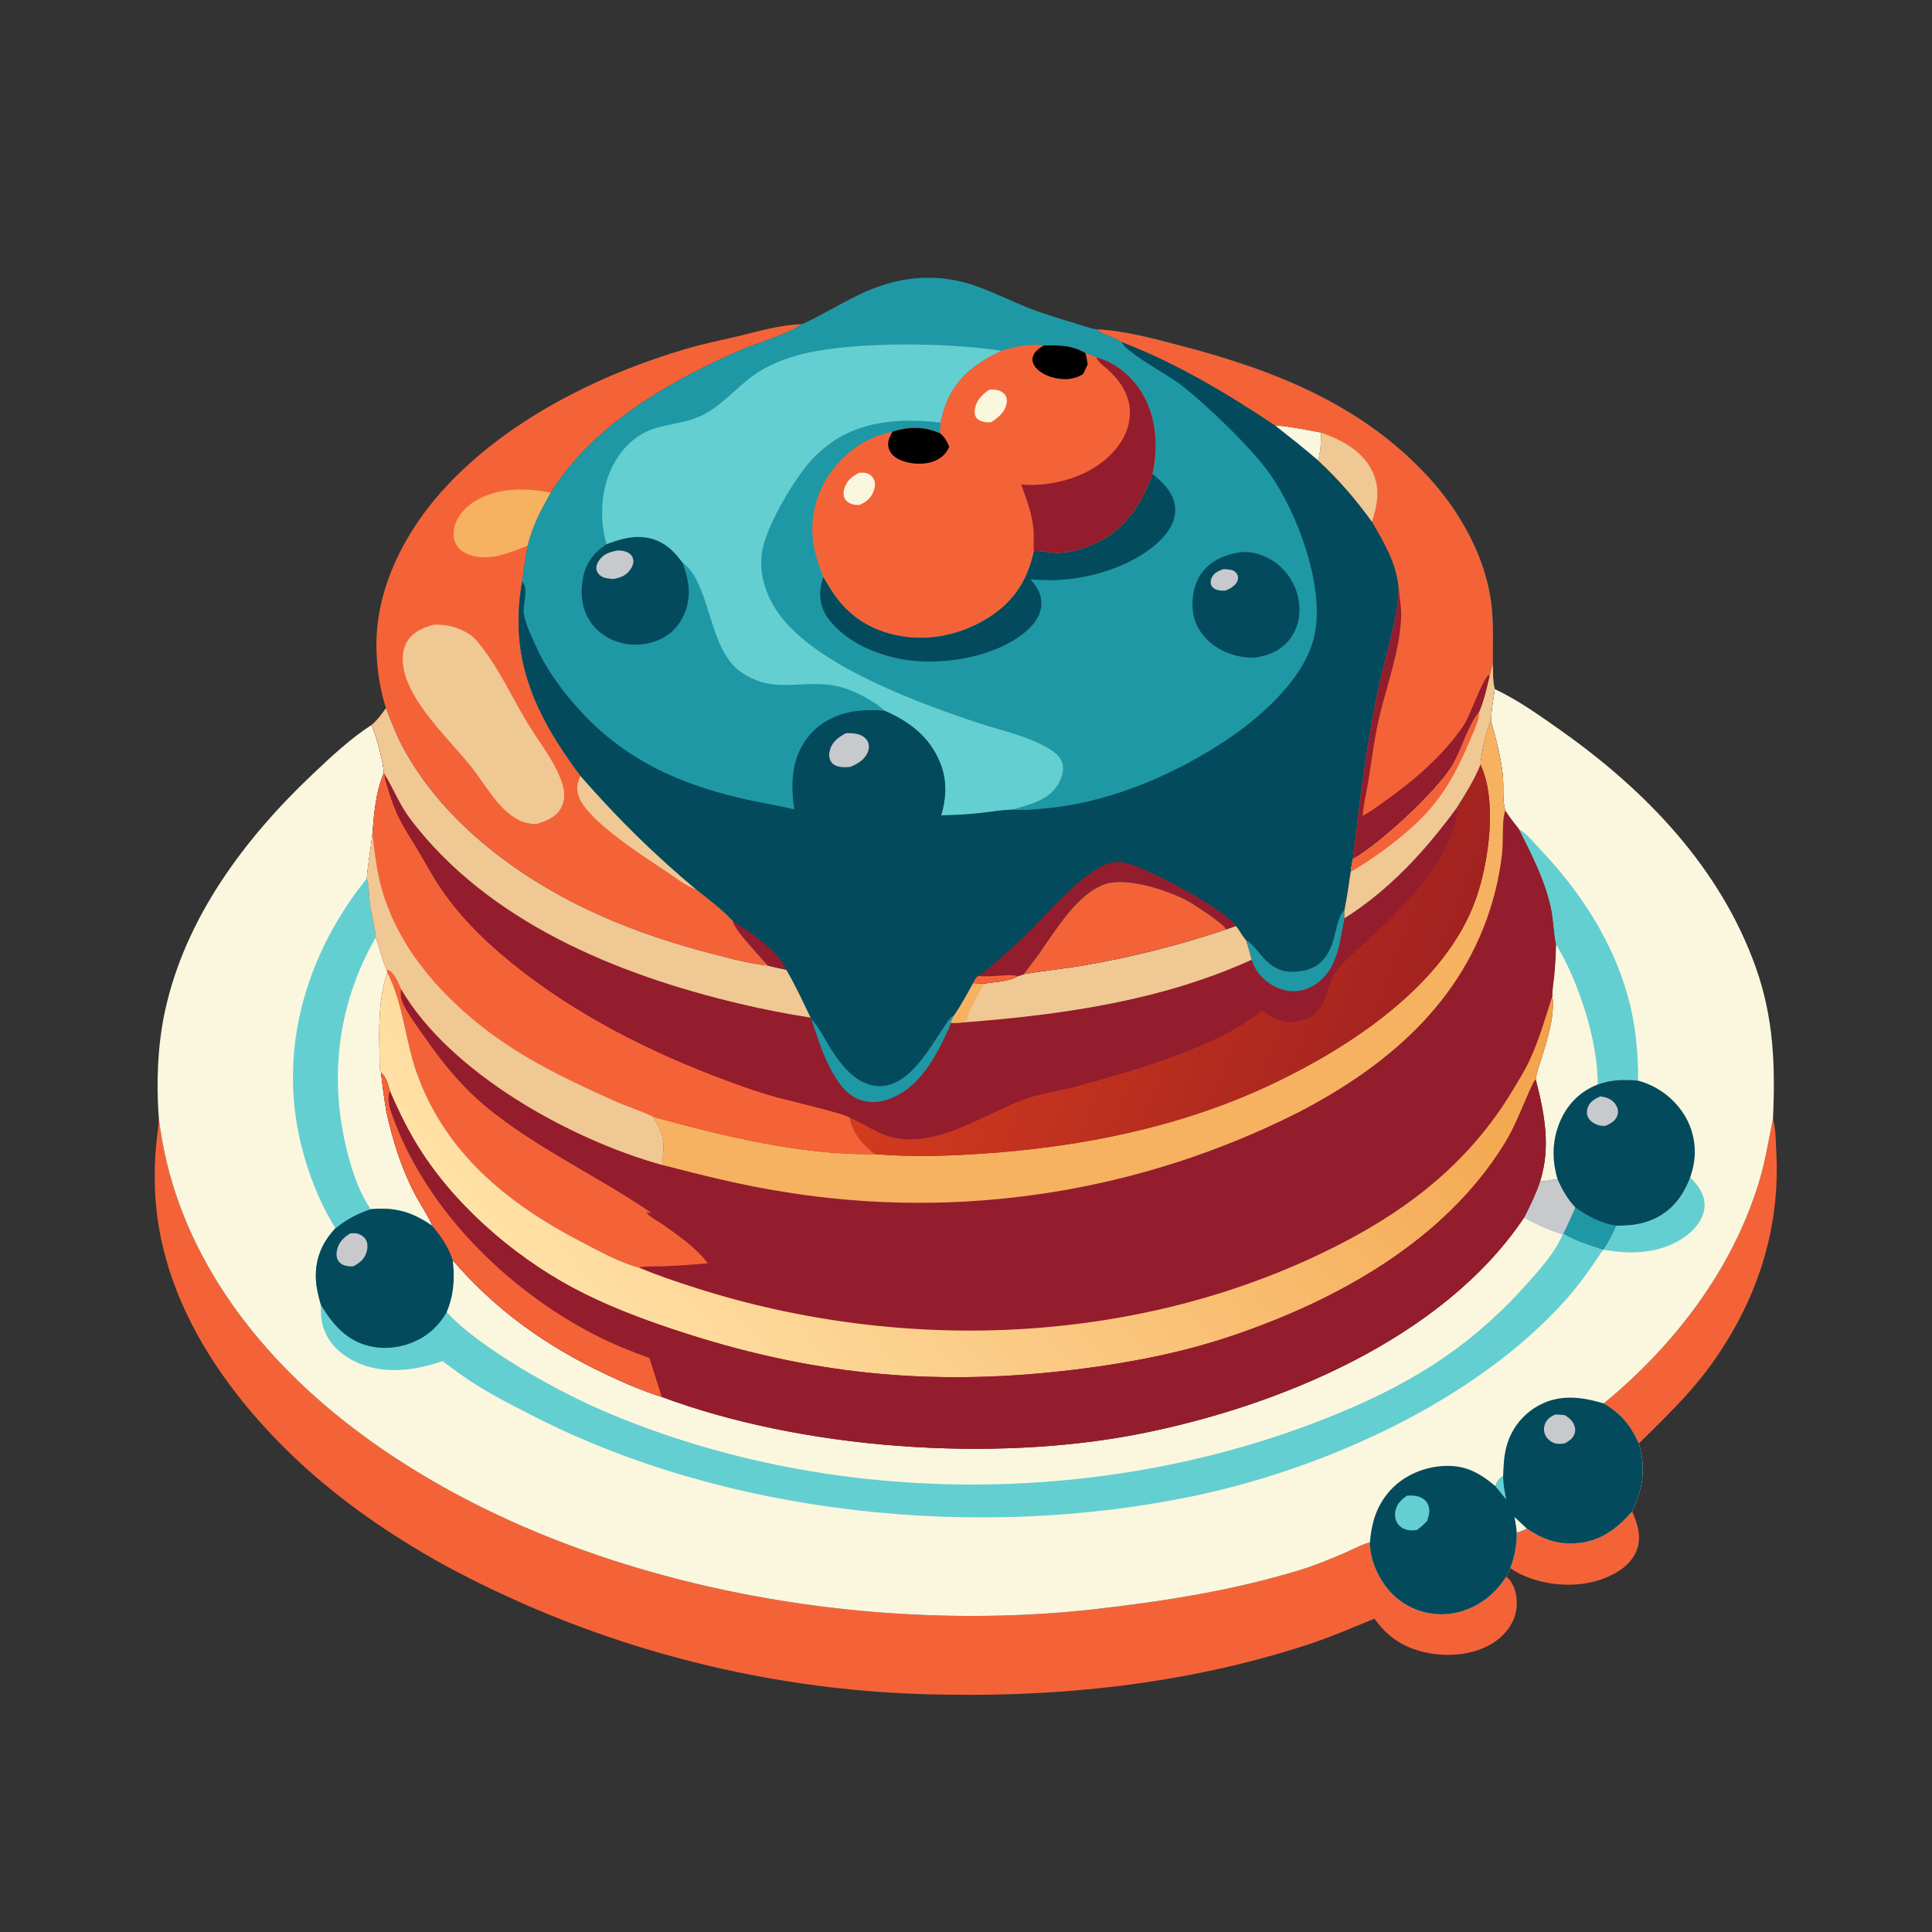 <?xml version="1.0" encoding="utf-8" ?>
<svg xmlns="http://www.w3.org/2000/svg" xmlns:xlink="http://www.w3.org/1999/xlink" width="1209" height="1209">
	<rect width="100%" height="100%" fill="#333333" stroke="none"/>
	<path fill="#F46338" transform="matrix(1.181 0 0 1.181 0 0)" d="M864.841 800.872C867.796 807.727 870.094 814.638 867.034 821.951C864.019 829.156 856.989 833.619 849.968 836.33C836.425 841.556 819.692 840.502 806.56 834.513C804.308 833.485 802.292 832.32 800.271 830.885C802.606 824.36 803.657 819.061 803.66 812.082C805.471 811.617 807.307 810.677 809.045 809.967C817.146 815.459 824.882 818.346 834.791 817.729C847.882 816.913 856.419 810.292 864.841 800.872Z"/>
	<path fill="#F46338" transform="matrix(1.181 0 0 1.181 0 0)" d="M849.778 743.643C887.206 712.78 917.913 672.876 932.122 626.032C935.437 615.106 937.13 603.91 939.448 592.76C940.975 598.544 940.933 605.133 941.242 611.102C942.979 644.673 934.613 677.015 917.747 706.014C902.989 731.389 888.957 744.546 868.387 764.856C863.855 755.084 859.1 749.18 849.778 743.643Z"/>
	<path fill="#F46338" transform="matrix(1.181 0 0 1.181 0 0)" d="M204.54 375.168C201.293 365.438 199.754 354.503 199.477 344.297C198.575 311.151 215.603 279.476 238.08 255.995C271.158 221.44 318.121 198.215 363.572 184.828C372.213 182.283 380.966 180.489 389.737 178.466C401.382 175.78 413.011 172.044 425.026 171.789C417.187 177.248 401.12 181.703 391.709 185.799C354.647 201.931 313.52 225.761 291.874 261.041C286.641 270.16 282.02 279.058 279.524 289.361C278.493 295.663 277.404 301.958 276.645 308.3C270.127 345.37 281.082 373.569 302.108 403.523Q304.763 407.336 307.551 411.053C327.227 433.602 345.919 452.007 368.829 471.245C375.552 476.508 382.783 481.863 388.513 488.209C388.827 492.277 403.358 507.457 407.002 511.65C397.702 510.709 388.73 508.334 379.701 506.021C357.997 500.46 337.165 493.756 316.709 484.506C276.233 466.202 236.218 437.035 214.339 397.572C210.351 390.379 207.428 382.843 204.54 375.168Z"/>
	<path fill="#F0C894" transform="matrix(1.181 0 0 1.181 0 0)" d="M368.829 471.245C368.313 471.081 367.96 470.986 367.478 470.782C362.529 468.696 357.717 464.86 353.217 461.879C341.73 454.271 311.741 435.124 306.868 422.547C305.189 418.215 305.747 415.227 307.551 411.053C327.227 433.602 345.919 452.007 368.829 471.245Z"/>
	<path fill="#F6B260" transform="matrix(1.181 0 0 1.181 0 0)" d="M279.524 289.361C277.693 289.685 275.64 290.71 273.889 291.364C267.193 293.862 260.674 295.996 253.429 295.088C249.227 294.562 244.833 292.986 242.281 289.414C240.399 286.779 240.027 283.496 240.577 280.364C241.611 274.484 245.708 269.508 250.562 266.253C262.548 258.214 278.258 258.335 291.874 261.041C286.641 270.16 282.02 279.058 279.524 289.361Z"/>
	<path fill="#F0C894" transform="matrix(1.181 0 0 1.181 0 0)" d="M229.558 331.069Q230.544 331.005 231.533 331.003Q232.521 331.001 233.508 331.06Q234.495 331.12 235.476 331.242Q236.457 331.363 237.428 331.546Q238.4 331.728 239.358 331.971Q240.316 332.215 241.257 332.517Q242.198 332.82 243.118 333.181Q244.038 333.542 244.934 333.96C247.705 335.276 250.439 337.008 252.44 339.36C263.494 352.349 270.611 368.318 279.328 382.859C285.603 393.327 293.742 402.939 297.731 414.602C299.212 418.935 299.594 423.729 297.408 427.909C294.724 433.041 289.362 435.022 284.177 436.64C281.08 436.577 277.763 436.006 274.983 434.595C263.647 428.839 256.806 414.955 249.014 405.425C238.064 392.03 219.862 374.672 214.832 358.108C213.099 352.4 212.519 345.487 215.602 340.131C218.578 334.958 224.056 332.573 229.558 331.069Z"/>
	<path fill="#F46338" transform="matrix(1.181 0 0 1.181 0 0)" d="M84.104 591.885C91.585 657.355 130.765 711.938 181.361 752.184C287.446 836.569 448.606 867.794 581.469 852.498C617.654 848.332 653.82 842.608 688.724 831.916C696.904 829.411 704.708 826.189 712.555 822.802C716.727 821.001 721.469 818.329 725.855 817.272C725.88 827.052 730.961 837.871 737.858 844.712Q738.509 845.355 739.192 845.965Q739.874 846.575 740.586 847.151Q741.298 847.727 742.037 848.266Q742.777 848.806 743.542 849.308Q744.307 849.81 745.096 850.274Q745.886 850.738 746.697 851.162Q747.508 851.586 748.339 851.97Q749.171 852.353 750.02 852.695Q750.869 853.037 751.734 853.336Q752.599 853.636 753.478 853.892Q754.357 854.148 755.247 854.36Q756.138 854.573 757.038 854.74Q757.938 854.908 758.845 855.031Q759.752 855.155 760.664 855.233Q761.576 855.311 762.491 855.344Q763.406 855.377 764.321 855.364C774.855 855.206 785.251 850.263 792.45 842.656C794.56 840.426 796.392 837.98 798.103 835.436Q799.201 836.203 800.025 837.259C803.214 841.332 804.199 847.627 803.487 852.634C802.497 859.587 798.278 865.518 792.633 869.53C782.844 876.485 769.466 878.057 757.872 876.063C745.204 873.885 735.665 868.191 728.299 857.68C717.112 862.223 706.069 867.057 694.603 870.875C633.47 891.233 566.983 899.018 502.703 897.949Q498.356 897.916 494.01 897.817Q489.664 897.718 485.32 897.552Q480.976 897.387 476.635 897.156Q472.295 896.924 467.958 896.627Q463.621 896.33 459.289 895.966Q454.957 895.603 450.631 895.174Q446.305 894.745 441.987 894.25Q437.668 893.755 433.357 893.194Q429.046 892.634 424.745 892.008Q420.443 891.382 416.151 890.69Q411.859 889.999 407.579 889.242Q403.298 888.485 399.029 887.664Q394.761 886.842 390.505 885.955Q386.249 885.069 382.007 884.117Q377.766 883.166 373.539 882.151Q369.312 881.135 365.101 880.055Q360.891 878.976 356.697 877.832Q352.503 876.688 348.327 875.481Q344.151 874.273 339.993 873.003Q335.836 871.732 331.699 870.398Q327.562 869.064 323.445 867.667Q319.328 866.271 315.234 864.811Q311.139 863.352 307.066 861.831Q302.994 860.31 298.946 858.727Q294.897 857.144 290.873 855.499Q286.849 853.855 282.851 852.149Q278.852 850.444 274.88 848.678Q270.908 846.912 266.963 845.085Q263.018 843.259 259.102 841.373Q255.185 839.487 251.298 837.541Q247.41 835.596 243.553 833.591Q239.695 831.587 235.869 829.524C203.194 811.491 172.51 789.818 146.505 762.9C111.929 727.108 84.681 682.6 82.17 631.774Q81.573 619.365 82.711 606.993C83.138 602.172 84.051 597.38 84.104 592.534C84.106 592.318 84.104 592.102 84.104 591.885Z"/>
	<path fill="#FBF7DF" transform="matrix(1.181 0 0 1.181 0 0)" d="M791.993 365.099C804.593 371.058 816.15 379.348 827.489 387.378C872.261 419.084 911.474 459.877 930.251 512.355C939.84 539.155 940.729 564.691 939.448 592.76C937.13 603.91 935.437 615.106 932.122 626.032C917.913 672.876 887.206 712.78 849.778 743.643C859.1 749.18 863.855 755.084 868.387 764.856C872.145 778.26 870.661 788.345 864.841 800.872C856.419 810.292 847.882 816.913 834.791 817.729C824.882 818.346 817.146 815.459 809.045 809.967C807.307 810.677 805.471 811.617 803.66 812.082C803.657 819.061 802.606 824.36 800.271 830.885L798.103 835.436C796.392 837.98 794.56 840.426 792.45 842.656C785.251 850.263 774.855 855.206 764.321 855.364Q763.406 855.377 762.491 855.344Q761.576 855.311 760.664 855.233Q759.752 855.155 758.845 855.031Q757.938 854.908 757.038 854.74Q756.138 854.573 755.247 854.36Q754.357 854.148 753.478 853.892Q752.599 853.636 751.734 853.336Q750.869 853.037 750.02 852.695Q749.171 852.353 748.339 851.97Q747.508 851.586 746.697 851.162Q745.886 850.738 745.096 850.274Q744.307 849.81 743.542 849.308Q742.777 848.806 742.037 848.266Q741.298 847.727 740.586 847.151Q739.874 846.575 739.192 845.965Q738.509 845.355 737.858 844.712C730.961 837.871 725.88 827.052 725.855 817.272C721.469 818.329 716.727 821.001 712.555 822.802C704.708 826.189 696.904 829.411 688.724 831.916C653.82 842.608 617.654 848.332 581.469 852.498C448.606 867.794 287.446 836.569 181.361 752.184C130.765 711.938 91.585 657.355 84.104 591.885C82.78 573.412 83.5 553.839 87.428 535.711C98.129 486.333 129.695 444.221 165.705 410.179C175.495 400.925 185.545 391.449 196.9 384.118C199.393 390.053 203.177 403.321 203.376 409.681C199.036 419.555 198.214 431.254 197.326 441.9C196.527 449.74 194.951 457.583 194.383 465.422C195.748 468.893 195.378 473.878 195.872 477.663C196.69 483.943 198.61 490.393 199.115 496.634C200.73 500.94 203.083 510.666 204.976 513.919L205.242 515.343C200.524 528.993 200.701 545.084 201.112 559.379C201.189 562.064 200.832 566.041 201.903 568.406Q203.009 578.848 204.759 589.201C208.104 604.164 212.418 618.296 219.473 631.985C222.517 637.891 226.564 643.581 229.186 649.635C233.72 655.026 237.816 660.993 239.948 667.79C262.554 694.121 289.386 713.164 320.669 727.988C330.317 732.56 340.392 736.98 350.596 740.162C425.076 767.935 526.087 775.102 603.904 759.735C677.316 745.238 764.426 709.484 807.561 645.18C810.724 638.878 813.793 632.703 816.036 625.997C821.803 607.761 818.424 590.173 813.776 572.138C814.143 568.122 815.791 564.093 816.978 560.246C819.87 550.875 824.046 537.633 822.531 527.792C822.502 524.153 823.234 520.238 823.582 516.594C824.1 511.179 824.366 505.805 824.484 500.367C823.105 494.124 823.176 487.564 821.826 481.283C818.619 466.362 811.63 452.842 804.805 439.335C802.278 436.144 799.806 432.989 797.621 429.551C795.878 423.978 796.948 416.362 796.261 410.414C795.158 400.877 792.65 391.271 789.991 382.056C790.091 376.533 791.286 370.599 791.993 365.099Z"/>
	<path fill="#64CFD1" transform="matrix(1.181 0 0 1.181 0 0)" d="M895.568 623.898C899.592 627.862 903.016 632.331 903.2 638.227C903.363 643.44 900.611 648.144 897.018 651.725C888.294 660.42 875.66 663.764 863.626 663.619C858.846 663.562 854.097 662.947 849.38 662.212C852.205 658.426 854.383 653.726 856.373 649.447C863.155 649.519 869.799 648.875 876.061 646.061C885.893 641.643 891.896 633.793 895.568 623.898Z"/>
	<path fill="#64CFD1" transform="matrix(1.181 0 0 1.181 0 0)" d="M804.805 439.335C809.126 441.774 813.23 447.023 816.664 450.649C837.466 472.611 854.376 498.556 862.551 527.906C866.612 542.48 868.066 557.522 867.989 572.615C860.394 571.869 853.776 572.003 846.536 574.664C837.331 578.27 830.601 585.025 826.707 594.066C822.373 604.131 822.256 614.443 825.306 624.864C822.185 625.021 819.117 626.058 816.036 625.997C821.803 607.761 818.424 590.173 813.776 572.138C814.143 568.122 815.791 564.093 816.978 560.246C819.87 550.875 824.046 537.633 822.531 527.792C822.502 524.153 823.234 520.238 823.582 516.594C824.1 511.179 824.366 505.805 824.484 500.367C823.105 494.124 823.176 487.564 821.826 481.283C818.619 466.362 811.63 452.842 804.805 439.335Z"/>
	<path fill="#FBF7DF" transform="matrix(1.181 0 0 1.181 0 0)" d="M824.484 500.367C836.372 519.973 846.795 551.588 846.536 574.664C837.331 578.27 830.601 585.025 826.707 594.066C822.373 604.131 822.256 614.443 825.306 624.864C822.185 625.021 819.117 626.058 816.036 625.997C821.803 607.761 818.424 590.173 813.776 572.138C814.143 568.122 815.791 564.093 816.978 560.246C819.87 550.875 824.046 537.633 822.531 527.792C822.502 524.153 823.234 520.238 823.582 516.594C824.1 511.179 824.366 505.805 824.484 500.367Z"/>
	<path fill="#044A5D" transform="matrix(1.181 0 0 1.181 0 0)" d="M846.536 574.664C853.776 572.003 860.394 571.869 867.989 572.615Q868.964 572.875 869.924 573.183Q870.885 573.491 871.83 573.845Q872.774 574.199 873.701 574.598Q874.627 574.998 875.533 575.442Q876.438 575.887 877.321 576.374Q878.204 576.862 879.062 577.393Q879.921 577.923 880.752 578.494Q881.583 579.066 882.386 579.677Q883.188 580.288 883.96 580.938Q884.732 581.587 885.471 582.274Q886.211 582.96 886.915 583.682Q887.62 584.403 888.289 585.158Q888.958 585.913 889.59 586.7Q890.221 587.487 890.814 588.303Q891.406 589.12 891.958 589.964Q892.51 590.809 893.02 591.679Q893.482 592.477 893.904 593.297Q894.325 594.117 894.706 594.957Q895.087 595.797 895.425 596.654Q895.764 597.512 896.059 598.385Q896.355 599.259 896.607 600.146Q896.859 601.032 897.067 601.931Q897.275 602.829 897.438 603.737Q897.601 604.644 897.719 605.559Q897.836 606.473 897.909 607.392Q897.981 608.312 898.008 609.233Q898.035 610.155 898.016 611.077Q897.997 611.999 897.932 612.918Q897.868 613.838 897.758 614.754Q897.648 615.669 897.493 616.578Q897.338 617.487 897.138 618.387Q896.937 619.287 896.693 620.176Q896.16 622.046 895.568 623.898C891.896 633.793 885.893 641.643 876.061 646.061C869.799 648.875 863.155 649.519 856.373 649.447C854.383 653.726 852.205 658.426 849.38 662.212C842.221 659.915 834.84 657.56 828.334 653.706L828.028 654.09C820.799 651.909 814.181 648.751 807.561 645.18C810.724 638.878 813.793 632.703 816.036 625.997C819.117 626.058 822.185 625.021 825.306 624.864C822.256 614.443 822.373 604.131 826.707 594.066C830.601 585.025 837.331 578.27 846.536 574.664Z"/>
	<path fill="#C8C9CC" transform="matrix(1.181 0 0 1.181 0 0)" d="M847.929 580.941Q848.976 581.109 850.013 581.328C852.681 581.903 854.865 583.219 856.295 585.608C857.302 587.289 857.601 589.189 856.98 591.066C855.999 594.035 853.36 595.351 850.707 596.569C849.757 596.582 848.833 596.606 847.898 596.41C845.513 595.908 842.929 594.586 841.679 592.412C840.684 590.681 840.654 588.793 841.282 586.928C842.382 583.664 845.002 582.334 847.929 580.941Z"/>
	<path fill="#1F98A5" transform="matrix(1.181 0 0 1.181 0 0)" d="M834.777 639.791C841.585 644.659 848.057 648.015 856.373 649.447C854.383 653.726 852.205 658.426 849.38 662.212C842.221 659.915 834.84 657.56 828.334 653.706C830.756 649.247 832.644 644.402 834.777 639.791Z"/>
	<path fill="#C8C9CC" transform="matrix(1.181 0 0 1.181 0 0)" d="M825.306 624.864C827.78 630.366 830.558 635.415 834.777 639.791C832.644 644.402 830.756 649.247 828.334 653.706L828.028 654.09C820.799 651.909 814.181 648.751 807.561 645.18C810.724 638.878 813.793 632.703 816.036 625.997C819.117 626.058 822.185 625.021 825.306 624.864Z"/>
	<path fill="#64CFD1" transform="matrix(1.181 0 0 1.181 0 0)" d="M194.383 465.422C195.748 468.893 195.378 473.878 195.872 477.663C196.69 483.943 198.61 490.393 199.115 496.634C200.73 500.94 203.083 510.666 204.976 513.919L205.242 515.343C200.524 528.993 200.701 545.084 201.112 559.379C201.189 562.064 200.832 566.041 201.903 568.406Q203.009 578.848 204.759 589.201C208.104 604.164 212.418 618.296 219.473 631.985C222.517 637.891 226.564 643.581 229.186 649.635C218.43 642.143 209.448 639.528 196.39 640.723C189.307 643.045 183.588 646.158 177.75 650.799C166.348 632.625 158.53 608.842 156.16 587.597C151.172 542.885 166.563 500.046 194.383 465.422Z"/>
	<path fill="#FBF7DF" transform="matrix(1.181 0 0 1.181 0 0)" d="M199.115 496.634C200.73 500.94 203.083 510.666 204.976 513.919L205.242 515.343C200.524 528.993 200.701 545.084 201.112 559.379C201.189 562.064 200.832 566.041 201.903 568.406Q203.009 578.848 204.759 589.201C208.104 604.164 212.418 618.296 219.473 631.985C222.517 637.891 226.564 643.581 229.186 649.635C218.43 642.143 209.448 639.528 196.39 640.723C190.902 632.528 187.616 623.539 184.996 614.071C173.809 573.636 178.268 533.141 199.115 496.634Z"/>
	<path fill="#044A5D" transform="matrix(1.181 0 0 1.181 0 0)" d="M796.456 782.122C796.671 776.697 796.87 771.119 798.399 765.875Q798.637 765.036 798.917 764.21Q799.196 763.384 799.517 762.572Q799.837 761.761 800.198 760.967Q800.558 760.173 800.958 759.398Q801.358 758.622 801.796 757.868Q802.234 757.114 802.709 756.382Q803.184 755.651 803.695 754.944Q804.206 754.237 804.752 753.557Q805.297 752.876 805.876 752.224Q806.455 751.572 807.066 750.949Q807.677 750.326 808.318 749.735Q808.959 749.144 809.629 748.585Q810.299 748.026 810.996 747.502Q811.693 746.977 812.415 746.488Q813.137 745.999 813.883 745.547Q814.629 745.095 815.396 744.68C826.552 738.624 838.09 740.123 849.778 743.643C859.1 749.18 863.855 755.084 868.387 764.856C872.145 778.26 870.661 788.345 864.841 800.872C856.419 810.292 847.882 816.913 834.791 817.729C824.882 818.346 817.146 815.459 809.045 809.967C807.307 810.677 805.471 811.617 803.66 812.082C803.657 819.061 802.606 824.36 800.271 830.885L798.103 835.436C796.392 837.98 794.56 840.426 792.45 842.656C785.251 850.263 774.855 855.206 764.321 855.364Q763.406 855.377 762.491 855.344Q761.576 855.311 760.664 855.233Q759.752 855.155 758.845 855.031Q757.938 854.908 757.038 854.74Q756.138 854.573 755.247 854.36Q754.357 854.148 753.478 853.892Q752.599 853.636 751.734 853.336Q750.869 853.037 750.02 852.695Q749.171 852.353 748.339 851.97Q747.508 851.586 746.697 851.162Q745.886 850.738 745.096 850.274Q744.307 849.81 743.542 849.308Q742.777 848.806 742.037 848.266Q741.298 847.727 740.586 847.151Q739.874 846.575 739.192 845.965Q738.509 845.355 737.858 844.712C730.961 837.871 725.88 827.052 725.855 817.272C726.747 807.187 729.058 798.76 735.662 790.833C742.506 782.617 753.037 777.74 763.616 776.864C775.69 775.864 783.392 779.947 792.402 787.486C793.289 784.785 794.089 783.723 796.456 782.122Z"/>
	<path fill="#FBF7DF" transform="matrix(1.181 0 0 1.181 0 0)" d="M802.493 803.826L809.045 809.967C807.307 810.677 805.471 811.617 803.66 812.082C803.536 809.325 802.935 806.549 802.493 803.826Z"/>
	<path fill="#64CFD1" transform="matrix(1.181 0 0 1.181 0 0)" d="M792.402 787.486C793.289 784.785 794.089 783.723 796.456 782.122C796.486 786.347 797.313 790.44 798.101 794.577Q795.204 791.069 792.402 787.486Z"/>
	<path fill="#C8C9CC" transform="matrix(1.181 0 0 1.181 0 0)" d="M823.831 749.566C825.687 749.391 827.508 749.694 829.349 749.918C830.931 751.044 832.557 752.221 833.547 753.932C834.511 755.6 834.95 757.535 834.396 759.42C833.587 762.174 831.462 763.474 829.101 764.807C827.615 764.965 825.988 765.227 824.511 764.912C822.343 764.449 820.269 762.95 819.14 761.048Q818.942 760.712 818.781 760.357Q818.619 760.001 818.496 759.631Q818.373 759.261 818.289 758.88Q818.205 758.499 818.162 758.111Q818.119 757.723 818.117 757.333Q818.116 756.943 818.155 756.555Q818.194 756.166 818.274 755.784Q818.354 755.402 818.473 755.031C819.391 752.181 821.258 750.85 823.831 749.566Z"/>
	<path fill="#64CFD1" transform="matrix(1.181 0 0 1.181 0 0)" d="M745.598 792.509C747.344 792.443 749.169 792.372 750.88 792.794C753.107 793.342 755.24 794.53 756.35 796.608C758.056 799.802 757.265 802.656 756.222 805.878C754.543 807.705 752.828 809.171 750.87 810.677C749.46 810.908 748.147 810.951 746.721 810.797C744.388 810.547 742.164 809.45 740.746 807.541C739.244 805.52 738.901 802.89 739.421 800.47C740.235 796.683 742.493 794.59 745.598 792.509Z"/>
	<path fill="#64CFD1" transform="matrix(1.181 0 0 1.181 0 0)" d="M196.39 640.723C209.448 639.528 218.43 642.143 229.186 649.635C233.72 655.026 237.816 660.993 239.948 667.79C262.554 694.121 289.386 713.164 320.669 727.988C330.317 732.56 340.392 736.98 350.596 740.162C425.076 767.935 526.087 775.102 603.904 759.735C677.316 745.238 764.426 709.484 807.561 645.18C814.181 648.751 820.799 651.909 828.028 654.09L828.334 653.706C834.84 657.56 842.221 659.915 849.38 662.212C843.187 671.627 836.767 680.855 829.21 689.243C780.946 742.816 701.196 778.461 631.64 792.879C518.186 816.395 384.809 803.02 281.481 749.765C270.692 744.204 259.742 738.713 249.578 732.053C244.413 728.668 239.475 724.908 234.51 721.239C219.518 726.347 202.547 728.655 187.83 721.312C180.353 717.582 173.891 711.552 171.334 703.406C170.111 699.508 169.895 695.456 170 691.398C168.622 686.51 167.427 681.833 167.331 676.73C167.141 666.639 170.854 658.034 177.75 650.799C183.588 646.158 189.307 643.045 196.39 640.723Z"/>
	<path fill="#044A5D" transform="matrix(1.181 0 0 1.181 0 0)" d="M196.39 640.723C209.448 639.528 218.43 642.143 229.186 649.635C233.72 655.026 237.816 660.993 239.948 667.79C241.077 677.42 240.517 686.271 236.725 695.278C233.5 700.731 229.489 705.256 224.043 708.558C215.528 713.722 204.905 715.586 195.217 713.139C183.317 710.133 176.093 701.49 170 691.398C168.622 686.51 167.427 681.833 167.331 676.73C167.141 666.639 170.854 658.034 177.75 650.799C183.588 646.158 189.307 643.045 196.39 640.723Z"/>
	<path fill="#C8C9CC" transform="matrix(1.181 0 0 1.181 0 0)" d="M185.634 653.511C186.838 653.471 188.172 653.362 189.351 653.637C191.045 654.032 192.926 655.324 193.809 656.83C194.958 658.79 194.888 661.235 194.251 663.349C193.069 667.277 190.698 669.032 187.296 670.977C186.213 671.023 185.129 671.055 184.057 670.864C182.066 670.509 180.279 669.722 179.193 667.935C178.134 666.192 178.151 663.999 178.646 662.079C179.72 657.91 182.111 655.726 185.634 653.511Z"/>
	<path fill="#FBF7DF" transform="matrix(1.181 0 0 1.181 0 0)" d="M807.561 645.18C814.181 648.751 820.799 651.909 828.028 654.09C823.688 664.082 816.071 672.451 808.874 680.493C777.785 715.229 745.05 734.78 701.831 751.831C581.424 799.336 437.188 798.604 318.193 746.934C294.415 736.609 253.817 714.043 236.725 695.278C240.517 686.271 241.077 677.42 239.948 667.79C262.554 694.121 289.386 713.164 320.669 727.988C330.317 732.56 340.392 736.98 350.596 740.162C425.076 767.935 526.087 775.102 603.904 759.735C677.316 745.238 764.426 709.484 807.561 645.18Z"/>
	<path fill="#931D2D" transform="matrix(1.181 0 0 1.181 0 0)" d="M204.54 375.168C207.428 382.843 210.351 390.379 214.339 397.572C236.218 437.035 276.233 466.202 316.709 484.506C337.165 493.756 357.997 500.46 379.701 506.021C388.73 508.334 397.702 510.709 407.002 511.65Q411.827 512.819 416.687 513.832C421.529 521.977 425.466 530.695 429.597 539.216L429.844 539.905C433.982 544.081 436.935 550.511 440.092 555.487C445.238 563.6 452.38 573.085 462.403 575.094C479.881 578.598 491.436 556.994 499.549 545.093C500.873 543.15 502.726 539.714 504.658 538.529C504.886 538.39 505.122 538.266 505.354 538.134C509.186 532.715 512.317 526.634 515.628 520.881L521.427 521.13C526.899 520.261 534.299 520.142 539.084 517.321L542.492 516.147C552.956 514.311 563.599 513.336 574.092 511.53Q593.333 508.241 612.257 503.457Q631.182 498.674 649.674 492.425C651.439 491.881 653.169 491.199 654.902 490.562C656.824 492.891 658.24 495.797 660.174 498C663.898 500.281 666.859 504.718 669.858 507.913C673.844 512.16 678.456 514.861 684.415 514.896C710.461 515.05 705.398 488.422 711.864 482.814C712.035 482.666 712.22 482.536 712.398 482.397L712.379 486.55C736.362 471.34 755.181 450.81 771.815 428.072C776.471 420.616 781.191 413.281 784.418 405.063C784.661 400.351 787.561 385.848 789.991 382.056C792.65 391.271 795.158 400.877 796.261 410.414C796.948 416.362 795.878 423.978 797.621 429.551C799.806 432.989 802.278 436.144 804.805 439.335C811.63 452.842 818.619 466.362 821.826 481.283C823.176 487.564 823.105 494.124 824.484 500.367C824.366 505.805 824.1 511.179 823.582 516.594C823.234 520.238 822.502 524.153 822.531 527.792C824.046 537.633 819.87 550.875 816.978 560.246C815.791 564.093 814.143 568.122 813.776 572.138C818.424 590.173 821.803 607.761 816.036 625.997C813.793 632.703 810.724 638.878 807.561 645.18C764.426 709.484 677.316 745.238 603.904 759.735C526.087 775.102 425.076 767.935 350.596 740.162C340.392 736.98 330.317 732.56 320.669 727.988C289.386 713.164 262.554 694.121 239.948 667.79C237.816 660.993 233.72 655.026 229.186 649.635C226.564 643.581 222.517 637.891 219.473 631.985C212.418 618.296 208.104 604.164 204.759 589.201Q203.009 578.848 201.903 568.406C200.832 566.041 201.189 562.064 201.112 559.379C200.701 545.084 200.524 528.993 205.242 515.343L204.976 513.919C203.083 510.666 200.73 500.94 199.115 496.634C198.61 490.393 196.69 483.943 195.872 477.663C195.378 473.878 195.748 468.893 194.383 465.422C194.951 457.583 196.527 449.74 197.326 441.9C198.214 431.254 199.036 419.555 203.376 409.681C203.177 403.321 199.393 390.053 196.9 384.118C199.939 381.594 202.255 378.358 204.54 375.168Z"/>
	<path fill="#F46338" transform="matrix(1.181 0 0 1.181 0 0)" d="M204.976 513.919C206.899 514.283 207.811 515.297 208.872 516.865C210.367 519.073 211.428 521.646 212.539 524.063C212.177 526.153 212.188 527.912 212.84 529.953C214.618 535.515 222.638 546.185 226.196 551.25C233.723 561.965 242.077 572.416 251.724 581.31C277.885 605.431 315.484 622.24 345.235 642.748L342.381 642.349C343.92 644.644 348.812 647.128 351.161 648.802C359.485 654.736 368.854 661.081 375.023 669.348C367.522 670.053 360.091 670.627 352.562 670.938C348.1 671.122 342.82 670.7 338.483 671.614C337.159 671.343 335.918 670.923 334.64 670.485C325.071 667.205 316.19 662.273 307.247 657.6C268.654 637.432 235.72 610.623 220.748 568.246C214.793 551.392 213.643 531.978 205.672 516.177L205.242 515.343L204.976 513.919Z"/>
	<path fill="#F6B260" transform="matrix(1.181 0 0 1.181 0 0)" d="M784.418 405.063C784.661 400.351 787.561 385.848 789.991 382.056C792.65 391.271 795.158 400.877 796.261 410.414C796.948 416.362 795.878 423.978 797.621 429.551C797.541 429.759 797.457 429.965 797.382 430.174C795.885 434.36 796.505 446.028 796.003 451.32Q794.972 461.209 792.619 470.869C778.903 527.422 737.646 563.737 687.715 589.526Q683.812 591.497 679.871 593.391Q675.931 595.284 671.953 597.1Q667.976 598.917 663.964 600.654Q659.952 602.392 655.907 604.05Q651.861 605.709 647.784 607.287Q643.707 608.866 639.599 610.365Q635.492 611.863 631.356 613.281Q627.22 614.698 623.057 616.034Q618.894 617.37 614.705 618.624Q610.517 619.878 606.305 621.05Q602.092 622.221 597.858 623.31Q593.623 624.398 589.368 625.404Q585.113 626.409 580.839 627.33Q576.565 628.252 572.274 629.089Q567.983 629.927 563.676 630.68Q559.369 631.433 555.048 632.101Q550.727 632.769 546.394 633.353Q542.061 633.936 537.717 634.434Q533.374 634.932 529.021 635.345Q524.668 635.758 520.308 636.085Q515.948 636.413 511.583 636.654Q507.217 636.896 502.848 637.052Q498.479 637.208 494.107 637.278Q489.735 637.348 485.363 637.332Q480.991 637.316 476.62 637.214Q472.249 637.113 467.881 636.925Q463.513 636.738 459.149 636.465Q454.785 636.191 450.428 635.833Q446.071 635.474 441.721 635.029Q437.371 634.585 433.031 634.056Q428.691 633.526 424.363 632.911Q420.034 632.297 415.718 631.597C393.575 628.192 372.474 622.811 350.84 617.247C351.951 605.388 352.429 602.373 345.981 591.713C383.261 601.966 424.671 612.208 463.598 611.525C482.531 613.104 500.801 612.587 519.747 611.336C572.448 607.855 625.566 597.301 673.545 574.646C715.349 554.907 765.908 521.863 782.033 476.336C788.837 457.126 793.523 424.137 784.418 405.063Z"/>
	<defs>
		<linearGradient id="gradient_0" gradientUnits="userSpaceOnUse" x1="748.974" y1="557.799" x2="502.672" y2="461.432">
			<stop offset="0" stop-color="#A12220"/>
			<stop offset="1" stop-color="#D43B1E"/>
		</linearGradient>
	</defs>
	<path fill="url(#gradient_0)" transform="matrix(1.181 0 0 1.181 0 0)" d="M784.418 405.063C793.523 424.137 788.837 457.126 782.033 476.336C765.908 521.863 715.349 554.907 673.545 574.646C625.566 597.301 572.448 607.855 519.747 611.336C500.801 612.587 482.531 613.104 463.598 611.525C456.947 606.434 451.899 600.47 450.145 592.074C460.117 596.402 467.557 602.893 478.991 603.558C502.635 604.933 523.883 588.724 545.5 581.506C553.005 579 560.909 578.118 568.532 576.07C596.908 568.446 646.974 554.343 668.561 535.306C673.24 538.678 678.592 541.637 684.54 541.411C688.803 541.25 694.343 539.628 697.405 536.518C703.412 530.419 703.252 520.624 708.544 513.828C712.303 509 717.471 504.73 721.979 500.589C729.777 493.426 737.649 486.34 744.717 478.437C755.378 466.515 772.725 444.538 771.815 428.072C776.471 420.616 781.191 413.281 784.418 405.063Z"/>
	<path fill="#F46338" transform="matrix(1.181 0 0 1.181 0 0)" d="M203.376 409.681L203.732 410.185C203.954 413.202 205.139 416.298 206.009 419.195C210.076 432.744 213.608 437.551 220.747 449.304C224.841 456.044 228.517 463.013 232.865 469.605C241.581 482.821 252.641 494.41 264.587 504.723C297.442 533.089 337.404 554.21 377.731 569.788C388.751 574.045 399.944 578.13 411.322 581.324C416.614 582.81 447.826 590.085 450.145 592.074C451.899 600.47 456.947 606.434 463.598 611.525C424.671 612.208 383.261 601.966 345.981 591.713C352.429 602.373 351.951 605.388 350.84 617.247C302.209 603.774 238.425 568.446 212.539 524.063C211.428 521.646 210.367 519.073 208.872 516.865C207.811 515.297 206.899 514.283 204.976 513.919C203.083 510.666 200.73 500.94 199.115 496.634C198.61 490.393 196.69 483.943 195.872 477.663C195.378 473.878 195.748 468.893 194.383 465.422C194.951 457.583 196.527 449.74 197.326 441.9C198.214 431.254 199.036 419.555 203.376 409.681Z"/>
	<path fill="#F0C894" transform="matrix(1.181 0 0 1.181 0 0)" d="M194.383 465.422C194.951 457.583 196.527 449.74 197.326 441.9C198.435 451.375 199.51 460.796 202.014 470.03C210.169 500.102 230.904 524.64 254.946 543.664C276.842 560.99 301.365 572.56 326.739 583.857C333.009 586.648 339.883 588.664 345.981 591.713C352.429 602.373 351.951 605.388 350.84 617.247C302.209 603.774 238.425 568.446 212.539 524.063C211.428 521.646 210.367 519.073 208.872 516.865C207.811 515.297 206.899 514.283 204.976 513.919C203.083 510.666 200.73 500.94 199.115 496.634C198.61 490.393 196.69 483.943 195.872 477.663C195.378 473.878 195.748 468.893 194.383 465.422Z"/>
	<defs>
		<linearGradient id="gradient_1" gradientUnits="userSpaceOnUse" x1="709.439" y1="398.011" x2="314.063" y2="721.176">
			<stop offset="0" stop-color="#F3A147"/>
			<stop offset="1" stop-color="#FFE1A6"/>
		</linearGradient>
	</defs>
	<path fill="url(#gradient_1)" transform="matrix(1.181 0 0 1.181 0 0)" d="M205.242 515.343L205.672 516.177C213.643 531.978 214.793 551.392 220.748 568.246C235.72 610.623 268.654 637.432 307.247 657.6C316.19 662.273 325.071 667.205 334.64 670.485C335.918 670.923 337.159 671.343 338.483 671.614C348.168 675.73 358.331 679.125 368.35 682.334C479.584 717.958 606.647 712.806 711.13 658.687C748.657 639.249 779.512 614.308 801.458 577.843C804.71 572.441 808.072 567.057 810.712 561.321C815.704 550.474 818.908 539.132 822.531 527.792C824.046 537.633 819.87 550.875 816.978 560.246C815.791 564.093 814.143 568.122 813.776 572.138L813.006 572.696C807.439 583.926 803.795 595.363 797.104 606.178C765.299 657.589 708.476 689.009 652.61 707.87C626.393 716.721 599.082 722.021 571.678 725.465C498.565 734.654 434.426 729.269 364.12 706.791C345.564 700.859 327.149 694.194 309.672 685.529C276.669 669.167 244.332 642.167 223.987 611.306C217.061 600.8 211.586 589.646 206.594 578.12C206.58 578.037 206.575 577.953 206.552 577.872C205.737 574.956 204.465 570.164 201.903 568.406C200.832 566.041 201.189 562.064 201.112 559.379C200.701 545.084 200.524 528.993 205.242 515.343Z"/>
	<path fill="#931D2D" transform="matrix(1.181 0 0 1.181 0 0)" d="M201.903 568.406C204.465 570.164 205.737 574.956 206.552 577.872C206.575 577.953 206.58 578.037 206.594 578.12C211.586 589.646 217.061 600.8 223.987 611.306C244.332 642.167 276.669 669.167 309.672 685.529C327.149 694.194 345.564 700.859 364.12 706.791C434.426 729.269 498.565 734.654 571.678 725.465C599.082 722.021 626.393 716.721 652.61 707.87C708.476 689.009 765.299 657.589 797.104 606.178C803.795 595.363 807.439 583.926 813.006 572.696L813.776 572.138C818.424 590.173 821.803 607.761 816.036 625.997C813.793 632.703 810.724 638.878 807.561 645.18C764.426 709.484 677.316 745.238 603.904 759.735C526.087 775.102 425.076 767.935 350.596 740.162C340.392 736.98 330.317 732.56 320.669 727.988C289.386 713.164 262.554 694.121 239.948 667.79C237.816 660.993 233.72 655.026 229.186 649.635C226.564 643.581 222.517 637.891 219.473 631.985C212.418 618.296 208.104 604.164 204.759 589.201Q203.009 578.848 201.903 568.406Z"/>
	<path fill="#F46338" transform="matrix(1.181 0 0 1.181 0 0)" d="M201.903 568.406C204.465 570.164 205.737 574.956 206.552 577.872C206.575 577.953 206.58 578.037 206.594 578.12C205.396 580.93 205.91 583.54 206.334 586.472C223.131 638.656 267.751 683.048 315.851 707.656C324.925 712.299 334.524 716.098 344.097 719.574C346.241 726.435 348.563 733.27 350.596 740.162C340.392 736.98 330.317 732.56 320.669 727.988C289.386 713.164 262.554 694.121 239.948 667.79C237.816 660.993 233.72 655.026 229.186 649.635C226.564 643.581 222.517 637.891 219.473 631.985C212.418 618.296 208.104 604.164 204.759 589.201Q203.009 578.848 201.903 568.406Z"/>
	<path fill="#931D2D" transform="matrix(1.181 0 0 1.181 0 0)" d="M204.54 375.168C207.428 382.843 210.351 390.379 214.339 397.572C236.218 437.035 276.233 466.202 316.709 484.506C337.165 493.756 357.997 500.46 379.701 506.021C388.73 508.334 397.702 510.709 407.002 511.65Q411.827 512.819 416.687 513.832C421.529 521.977 425.466 530.695 429.597 539.216L429.844 539.905C433.982 544.081 436.935 550.511 440.092 555.487C445.238 563.6 452.38 573.085 462.403 575.094C479.881 578.598 491.436 556.994 499.549 545.093C500.873 543.15 502.726 539.714 504.658 538.529C504.886 538.39 505.122 538.266 505.354 538.134C509.186 532.715 512.317 526.634 515.628 520.881L521.427 521.13C526.899 520.261 534.299 520.142 539.084 517.321L542.492 516.147C552.956 514.311 563.599 513.336 574.092 511.53Q593.333 508.241 612.257 503.457Q631.182 498.674 649.674 492.425C651.439 491.881 653.169 491.199 654.902 490.562C656.824 492.891 658.24 495.797 660.174 498C663.898 500.281 666.859 504.718 669.858 507.913C673.844 512.16 678.456 514.861 684.415 514.896C710.461 515.05 705.398 488.422 711.864 482.814C712.035 482.666 712.22 482.536 712.398 482.397L712.379 486.55C736.362 471.34 755.181 450.81 771.815 428.072C772.725 444.538 755.378 466.515 744.717 478.437C737.649 486.34 729.777 493.426 721.979 500.589C717.471 504.73 712.303 509 708.544 513.828C703.252 520.624 703.412 530.419 697.405 536.518C694.343 539.628 688.803 541.25 684.54 541.411C678.592 541.637 673.24 538.678 668.561 535.306C646.974 554.343 596.908 568.446 568.532 576.07C560.909 578.118 553.005 579 545.5 581.506C523.883 588.724 502.635 604.933 478.991 603.558C467.557 602.893 460.117 596.402 450.145 592.074C447.826 590.085 416.614 582.81 411.322 581.324C399.944 578.13 388.751 574.045 377.731 569.788C337.404 554.21 297.442 533.089 264.587 504.723C252.641 494.41 241.581 482.821 232.865 469.605C228.517 463.013 224.841 456.044 220.747 449.304C213.608 437.551 210.076 432.744 206.009 419.195C205.139 416.298 203.954 413.202 203.732 410.185L203.376 409.681C203.177 403.321 199.393 390.053 196.9 384.118C199.939 381.594 202.255 378.358 204.54 375.168Z"/>
	<path fill="#1F98A5" transform="matrix(1.181 0 0 1.181 0 0)" d="M660.174 498C663.898 500.281 666.859 504.718 669.858 507.913C673.844 512.16 678.456 514.861 684.415 514.896C710.461 515.05 705.398 488.422 711.864 482.814C712.035 482.666 712.22 482.536 712.398 482.397L712.379 486.55C709.838 499.171 708.909 513.431 697.261 521.441C692.5 524.715 686.799 525.987 681.127 524.768C674.982 523.447 669.129 519.338 665.748 514.043C664.648 512.319 663.878 510.465 663.139 508.566C662.301 504.981 661.307 501.504 660.174 498Z"/>
	<path fill="#1F98A5" transform="matrix(1.181 0 0 1.181 0 0)" d="M505.354 538.134L503.78 541.973C503.491 543.748 502.435 545.614 501.675 547.248C495.056 561.478 486.455 576.941 470.732 582.489C465.031 584.5 458.898 584.561 453.437 581.789C440.882 575.418 434.149 552.698 429.844 539.905C433.982 544.081 436.935 550.511 440.092 555.487C445.238 563.6 452.38 573.085 462.403 575.094C479.881 578.598 491.436 556.994 499.549 545.093C500.873 543.15 502.726 539.714 504.658 538.529C504.886 538.39 505.122 538.266 505.354 538.134Z"/>
	<path fill="#F0C894" transform="matrix(1.181 0 0 1.181 0 0)" d="M649.674 492.425C651.439 491.881 653.169 491.199 654.902 490.562C656.824 492.891 658.24 495.797 660.174 498C661.307 501.504 662.301 504.981 663.139 508.566C616.027 530.048 563.367 537.666 512.085 541.619C509.293 541.864 506.587 542.022 503.78 541.973L505.354 538.134C509.186 532.715 512.317 526.634 515.628 520.881L521.427 521.13C526.899 520.261 534.299 520.142 539.084 517.321L542.492 516.147C552.956 514.311 563.599 513.336 574.092 511.53Q593.333 508.241 612.257 503.457Q631.182 498.674 649.674 492.425Z"/>
	<path fill="#F6B260" transform="matrix(1.181 0 0 1.181 0 0)" d="M515.628 520.881L521.427 521.13C518.161 527.697 513.463 534.358 512.085 541.619C509.293 541.864 506.587 542.022 503.78 541.973L505.354 538.134C509.186 532.715 512.317 526.634 515.628 520.881Z"/>
	<path fill="#F0C894" transform="matrix(1.181 0 0 1.181 0 0)" d="M204.54 375.168C207.428 382.843 210.351 390.379 214.339 397.572C236.218 437.035 276.233 466.202 316.709 484.506C337.165 493.756 357.997 500.46 379.701 506.021C388.73 508.334 397.702 510.709 407.002 511.65Q411.827 512.819 416.687 513.832C421.529 521.977 425.466 530.695 429.597 539.216Q410.418 536.259 391.544 531.751C326.901 516.417 258.609 488.44 217.363 433.897C211.782 426.516 208.557 418.003 203.732 410.185L203.376 409.681C203.177 403.321 199.393 390.053 196.9 384.118C199.939 381.594 202.255 378.358 204.54 375.168Z"/>
	<path fill="#1F98A5" transform="matrix(1.181 0 0 1.181 0 0)" d="M425.026 171.789C435.16 167.141 444.627 161.283 454.632 156.398C475.589 146.167 496.905 143.922 518.959 152.198C527.585 155.435 535.882 159.513 544.43 162.943C552.324 166.11 560.431 168.533 568.571 170.964C572.606 172.169 576.868 173.789 581.002 174.532C595.695 175.134 611.413 179.469 625.607 183.176C675.024 196.082 721.243 214.186 756.681 252.581C773.413 270.709 787.205 295.126 790.2 319.926C791.467 330.422 790.992 341.387 791.014 351.961C791.126 356.203 790.908 361 791.993 365.099C791.286 370.599 790.091 376.533 789.991 382.056C787.561 385.848 784.661 400.351 784.418 405.063C781.191 413.281 776.471 420.616 771.815 428.072C755.181 450.81 736.362 471.34 712.379 486.55L712.398 482.397C712.22 482.536 712.035 482.666 711.864 482.814C705.398 488.422 710.461 515.05 684.415 514.896C678.456 514.861 673.844 512.16 669.858 507.913C666.859 504.718 663.898 500.281 660.174 498C658.24 495.797 656.824 492.891 654.902 490.562C653.169 491.199 651.439 491.881 649.674 492.425Q631.182 498.674 612.257 503.457Q593.333 508.241 574.092 511.53C563.599 513.336 552.956 514.311 542.492 516.147L539.084 517.321C534.299 520.142 526.899 520.261 521.427 521.13L515.628 520.881C512.317 526.634 509.186 532.715 505.354 538.134C505.122 538.266 504.886 538.39 504.658 538.529C502.726 539.714 500.873 543.15 499.549 545.093C491.436 556.994 479.881 578.598 462.403 575.094C452.38 573.085 445.238 563.6 440.092 555.487C436.935 550.511 433.982 544.081 429.844 539.905L429.597 539.216C425.466 530.695 421.529 521.977 416.687 513.832Q411.827 512.819 407.002 511.65C403.358 507.457 388.827 492.277 388.513 488.209C382.783 481.863 375.552 476.508 368.829 471.245C345.919 452.007 327.227 433.602 307.551 411.053Q304.763 407.336 302.108 403.523C281.082 373.569 270.127 345.37 276.645 308.3C277.404 301.958 278.493 295.663 279.524 289.361C282.02 279.058 286.641 270.16 291.874 261.041C313.52 225.761 354.647 201.931 391.709 185.799C401.12 181.703 417.187 177.248 425.026 171.789Z"/>
	<path fill="#044A5D" transform="matrix(1.181 0 0 1.181 0 0)" d="M657.104 292.663C663.166 291.808 670.109 294.183 675.084 297.568Q675.725 298.01 676.344 298.484Q676.962 298.958 677.556 299.462Q678.15 299.966 678.718 300.499Q679.286 301.032 679.827 301.593Q680.368 302.153 680.88 302.741Q681.392 303.328 681.874 303.94Q682.356 304.552 682.807 305.187Q683.257 305.822 683.676 306.479Q684.095 307.136 684.48 307.813Q684.865 308.49 685.216 309.186Q685.567 309.881 685.882 310.593Q686.198 311.306 686.478 312.033Q686.758 312.76 687.001 313.5Q687.244 314.24 687.45 314.991Q687.655 315.743 687.823 316.503Q687.991 317.264 688.121 318.032C689.331 324.882 688.091 332.104 684.031 337.837C679.114 344.78 672.57 347.213 664.559 348.555C657.161 348.413 650.305 346.784 644.111 342.604C638.169 338.594 633.485 332.444 632.28 325.27C631.082 318.133 632.449 309.465 636.738 303.576C641.591 296.912 649.241 293.843 657.104 292.663Z"/>
	<path fill="#C8C9CC" transform="matrix(1.181 0 0 1.181 0 0)" d="M648.417 301.52C649.706 301.634 651.036 301.725 652.307 301.97Q652.557 302.019 652.8 302.094Q653.043 302.17 653.276 302.271Q653.51 302.372 653.731 302.498Q653.952 302.623 654.158 302.772Q654.365 302.921 654.554 303.091Q654.743 303.262 654.913 303.451Q655.082 303.641 655.231 303.848Q655.379 304.054 655.504 304.276C656.16 305.45 656.145 306.594 655.676 307.817C654.707 310.341 651.833 311.856 649.539 312.899C648.065 313.005 646.757 313.031 645.31 312.671C643.858 312.309 642.432 311.492 641.814 310.058C641.291 308.846 641.438 307.505 641.953 306.324C643.213 303.436 645.618 302.505 648.417 301.52Z"/>
	<path fill="#044A5D" transform="matrix(1.181 0 0 1.181 0 0)" d="M321.43 288.313C330.228 284.932 339.453 282.643 348.544 286.582C354.27 289.063 357.979 293.167 361.606 298.028C364.055 304.598 365.722 311.215 364.623 318.263C363.495 325.498 359.722 332.318 353.638 336.544C347.202 341.015 338.536 342.492 330.884 341.036C323.545 339.64 316.81 335.481 312.65 329.209C307.964 322.145 307.367 313.605 309.076 305.497C310.681 297.881 315.028 292.447 321.43 288.313Z"/>
	<path fill="#C8C9CC" transform="matrix(1.181 0 0 1.181 0 0)" d="M327.161 291.674C329.13 291.655 331.262 291.932 332.987 292.947C334.402 293.78 335.256 294.974 335.543 296.607C335.879 298.523 334.867 300.671 333.736 302.147C331.356 305.254 328.469 306.235 324.735 306.804L324.268 306.751L323.49 306.651C322.07 306.48 320.62 306.395 319.318 305.747C317.771 304.978 316.468 303.645 316.09 301.914C315.738 300.303 316.349 298.558 317.234 297.219C319.686 293.51 323.064 292.498 327.161 291.674Z"/>
	<path fill="#044A5D" transform="matrix(1.181 0 0 1.181 0 0)" d="M610.661 251.031C616.227 255.776 622.059 261.144 622.685 268.947C623.159 274.855 620.281 280.309 616.409 284.573C603.298 299.013 579.066 306.558 560.114 307.359C555.404 307.558 550.753 307.362 546.057 306.985C549.582 311.098 552.245 315.247 551.747 320.944C551.222 326.948 547.156 331.757 542.636 335.393C527.107 347.887 501.62 352.252 482.258 349.941C466.621 348.074 449.072 341.041 439.211 328.222C435.54 323.451 433.914 317.729 434.793 311.748C435.088 309.739 435.612 307.651 436.26 305.731Q438.181 308.938 440.145 312.118C448.112 324.98 459.267 332.953 474.061 336.345C491.312 340.299 509.297 336.478 524.087 327.009C537.322 318.536 544.505 307.228 547.772 292.022C550.842 291.681 554.25 292.499 557.33 292.786C565.075 293.506 573.264 291.181 580.264 287.945C596.421 280.475 604.763 267.272 610.661 251.031Z"/>
	<path fill="#64CFD1" transform="matrix(1.181 0 0 1.181 0 0)" d="M321.43 288.313C318.861 280.619 318.488 270.342 319.729 262.361C322.196 246.502 331.836 231.294 347.832 226.723C356.013 224.385 364.287 223.874 372.078 220.034C382.403 214.945 389.933 205.641 399.179 198.975C406.98 193.351 416.851 189.554 426.164 187.347C453.589 180.847 502.595 181.47 530.565 185.898C517.148 192.271 506.121 200.412 500.868 214.862C499.805 217.785 499.031 220.847 498.384 223.887C476.942 221.473 454.918 222.751 437.408 236.839C433.986 239.592 430.662 242.711 427.893 246.129C419.099 256.987 404.986 280.41 403.542 294.098C402.21 306.73 407.273 318.874 415.214 328.498C436.407 354.188 487.729 372.928 518.87 383.25C531.315 387.375 545.012 390.025 556.278 396.979C560.492 399.581 563.795 402.911 563.226 408.232C562.677 413.362 559.499 418.296 555.436 421.365C549.873 425.566 543.148 426.792 536.711 428.995C531.246 429.108 525.556 430.11 520.114 430.706Q509.44 431.901 498.7 432.03C501.467 422.622 501.894 413.559 498.213 404.316C492.725 390.532 481.962 382.316 468.674 376.598C465.808 373.691 461.602 371.28 458.046 369.291C452.343 366.102 446.199 363.704 439.682 362.906C422.373 360.786 408.599 367.474 392.305 355.836C375.114 343.558 376.841 309.891 361.999 298.327C361.87 298.225 361.737 298.128 361.606 298.028C357.979 293.167 354.27 289.063 348.544 286.582C339.453 282.643 330.228 284.932 321.43 288.313Z"/>
	<path fill="#F46338" transform="matrix(1.181 0 0 1.181 0 0)" d="M530.565 185.898C538.085 183.753 545.26 181.942 553.093 183.08C561.012 182.859 568.107 182.881 575.105 187.131L580.961 189.278C591.652 192.369 600.488 199.913 605.871 209.57C612.912 222.204 613.677 237.154 610.661 251.031C604.763 267.272 596.421 280.475 580.264 287.945C573.264 291.181 565.075 293.506 557.33 292.786C554.25 292.499 550.842 291.681 547.772 292.022C544.505 307.228 537.322 318.536 524.087 327.009C509.297 336.478 491.312 340.299 474.061 336.345C459.267 332.953 448.112 324.98 440.145 312.118Q438.181 308.938 436.26 305.731C434.442 301.357 432.856 296.763 431.807 292.142Q431.516 290.908 431.286 289.661Q431.057 288.414 430.889 287.157Q430.722 285.9 430.617 284.636Q430.512 283.372 430.469 282.105Q430.427 280.838 430.448 279.57Q430.468 278.302 430.552 277.037Q430.635 275.771 430.781 274.512Q430.927 273.252 431.135 272.001Q431.344 270.75 431.614 269.511Q431.884 268.272 432.215 267.048Q432.546 265.824 432.938 264.618Q433.329 263.412 433.78 262.227Q434.23 261.042 434.739 259.88Q435.248 258.719 435.814 257.584Q436.38 256.449 437.001 255.344Q437.623 254.238 438.298 253.165C446.585 240.13 457.902 232.097 472.904 228.709C481.766 226.033 489.371 225.835 498.039 229.553L498.384 223.887C499.031 220.847 499.805 217.785 500.868 214.862C506.121 200.412 517.148 192.271 530.565 185.898Z"/>
	<path fill="#FBF7DF" transform="matrix(1.181 0 0 1.181 0 0)" d="M455.237 250.493C456.479 250.468 457.893 250.357 459.1 250.682C460.766 251.13 462.315 252.44 463.046 253.993C463.969 255.953 463.647 258.319 462.887 260.276C461.399 264.104 459.119 265.855 455.496 267.522C454.457 267.56 453.396 267.602 452.373 267.385C450.538 266.994 448.77 266.052 447.772 264.413C446.756 262.744 446.846 260.649 447.403 258.84C448.723 254.558 451.458 252.474 455.237 250.493Z"/>
	<path fill="#FBF7DF" transform="matrix(1.181 0 0 1.181 0 0)" d="M524.159 206.482C525.32 206.438 526.516 206.374 527.668 206.548C529.659 206.85 531.809 207.822 532.843 209.639C533.583 210.941 533.638 212.512 533.324 213.947C532.327 218.514 528.974 221.266 525.257 223.661C525.068 223.687 524.88 223.727 524.689 223.741C522.57 223.893 519.397 223.473 517.816 221.889C516.508 220.578 516.3 218.666 516.562 216.921C517.3 212.003 520.351 209.209 524.159 206.482Z"/>
	<path transform="matrix(1.181 0 0 1.181 0 0)" d="M553.093 183.08C561.012 182.859 568.107 182.881 575.105 187.131C575.719 189.073 575.996 191.068 576.328 193.072C575.594 194.824 574.708 196.516 573.865 198.217C569.65 200.816 565.368 201.364 560.485 200.58C556.054 199.868 550.702 197.772 548.153 193.842C547.271 192.482 546.827 190.929 547.206 189.309C547.918 186.267 550.576 184.542 553.093 183.08Z"/>
	<path transform="matrix(1.181 0 0 1.181 0 0)" d="M472.904 228.709C481.766 226.033 489.371 225.835 498.039 229.553C500.588 231.502 501.716 233.937 503.004 236.776C501.199 240.472 498.973 242.69 495.128 244.285C489.658 246.553 481.928 246.038 476.569 243.529C474.048 242.349 471.911 240.527 471.002 237.83C469.836 234.37 471.318 231.684 472.904 228.709Z"/>
	<path fill="#931D2D" transform="matrix(1.181 0 0 1.181 0 0)" d="M580.961 189.278C591.652 192.369 600.488 199.913 605.871 209.57C612.912 222.204 613.677 237.154 610.661 251.031C604.763 267.272 596.421 280.475 580.264 287.945C573.264 291.181 565.075 293.506 557.33 292.786C554.25 292.499 550.842 291.681 547.772 292.022C547.55 288.553 547.897 285.02 547.673 281.524C547.097 272.526 544.054 265.066 541.091 256.705C552.529 257.795 565.319 255.263 575.591 250.153C584.859 245.542 593.982 237.305 597.274 227.242C601.355 214.764 596.387 204.468 587.251 196.069C585.541 194.496 582.16 192.155 581.245 190.029C581.139 189.783 581.056 189.529 580.961 189.278Z"/>
	<path fill="#044A5D" transform="matrix(1.181 0 0 1.181 0 0)" d="M581.002 174.532C595.695 175.134 611.413 179.469 625.607 183.176C675.024 196.082 721.243 214.186 756.681 252.581C773.413 270.709 787.205 295.126 790.2 319.926C791.467 330.422 790.992 341.387 791.014 351.961C791.126 356.203 790.908 361 791.993 365.099C791.286 370.599 790.091 376.533 789.991 382.056C787.561 385.848 784.661 400.351 784.418 405.063C781.191 413.281 776.471 420.616 771.815 428.072C755.181 450.81 736.362 471.34 712.379 486.55L712.398 482.397C712.22 482.536 712.035 482.666 711.864 482.814C705.398 488.422 710.461 515.05 684.415 514.896C678.456 514.861 673.844 512.16 669.858 507.913C666.859 504.718 663.898 500.281 660.174 498C658.24 495.797 656.824 492.891 654.902 490.562C653.169 491.199 651.439 491.881 649.674 492.425Q631.182 498.674 612.257 503.457Q593.333 508.241 574.092 511.53C563.599 513.336 552.956 514.311 542.492 516.147L539.084 517.321C534.299 520.142 526.899 520.261 521.427 521.13L515.628 520.881C512.317 526.634 509.186 532.715 505.354 538.134C505.122 538.266 504.886 538.39 504.658 538.529C502.726 539.714 500.873 543.15 499.549 545.093C491.436 556.994 479.881 578.598 462.403 575.094C452.38 573.085 445.238 563.6 440.092 555.487C436.935 550.511 433.982 544.081 429.844 539.905L429.597 539.216C425.466 530.695 421.529 521.977 416.687 513.832Q411.827 512.819 407.002 511.65C403.358 507.457 388.827 492.277 388.513 488.209C382.783 481.863 375.552 476.508 368.829 471.245C345.919 452.007 327.227 433.602 307.551 411.053Q304.763 407.336 302.108 403.523C281.082 373.569 270.127 345.37 276.645 308.3C276.822 308.501 277.007 308.695 277.176 308.903C280.037 312.424 276.97 320.498 277.535 324.797C278.306 330.658 281.587 337.045 284.005 342.45C289.725 355.239 299.057 367.726 308.592 377.872C331.935 402.709 359.711 415.248 392.342 422.913C401.795 425.134 411.463 426.548 420.868 428.895C418.965 415.564 419.186 402.42 427.635 391.178C433.96 382.762 443.471 378.077 453.789 376.752Q457.494 376.289 461.227 376.25Q464.96 376.212 468.674 376.598C481.962 382.316 492.725 390.532 498.213 404.316C501.894 413.559 501.467 422.622 498.7 432.03Q509.44 431.901 520.114 430.706C525.556 430.11 531.246 429.108 536.711 428.995C541.817 429.452 547.177 428.906 552.287 428.495C585.348 425.83 618.43 412.239 646.303 394.452C666.017 381.872 691.458 360.268 696.515 336.619C702.091 310.546 687.317 271.373 672.461 250.538C662.921 237.159 638.199 213.308 624.861 203.276C618.709 198.648 597.883 187.295 594.838 182.141C594.667 181.852 594.513 181.553 594.351 181.259C590.202 178.351 585.011 177.699 581.002 174.532Z"/>
	<path fill="#931D2D" transform="matrix(1.181 0 0 1.181 0 0)" d="M388.513 488.209C397.231 493.549 412.585 504.031 416.687 513.832Q411.827 512.819 407.002 511.65C403.358 507.457 388.827 492.277 388.513 488.209Z"/>
	<path fill="#FBF7DF" transform="matrix(1.181 0 0 1.181 0 0)" d="M675.509 225.353C683.841 226.02 691.82 227.708 700.013 229.214C699.98 233.83 699.877 239.516 698.38 243.909C690.94 237.492 683.234 231.421 675.509 225.353Z"/>
	<path fill="#C8C9CC" transform="matrix(1.181 0 0 1.181 0 0)" d="M448.251 388.499C450.377 388.498 452.511 388.461 454.581 389.026C456.65 389.59 458.675 390.822 459.699 392.769C460.559 394.404 460.589 396.396 459.972 398.116C458.406 402.48 454.759 404.5 450.784 406.272C448.625 406.592 446.386 406.654 444.247 406.142C442.596 405.746 441.143 404.924 440.254 403.429C439.218 401.684 439.189 399.471 439.711 397.556C440.967 392.947 444.288 390.616 448.251 388.499Z"/>
	<path fill="#931D2D" transform="matrix(1.181 0 0 1.181 0 0)" d="M518.558 517.059C522.308 514.853 526.034 511.117 529.35 508.268Q537.935 501.032 545.892 493.112C556.052 482.803 565.956 471.149 577.75 462.725C583.125 458.886 588.791 455.764 595.617 457.056C606.846 459.181 648.43 481.28 654.902 490.562C653.169 491.199 651.439 491.881 649.674 492.425C648.915 489.855 632.532 479.14 629.337 477.411C619.076 471.857 597.32 464.636 585.746 468.441C571.046 473.273 559.408 492.77 550.953 504.861C548.263 508.708 545.269 512.357 542.492 516.147L539.084 517.321C534.299 520.142 526.899 520.261 521.427 521.13L515.628 520.881C516.54 519.211 516.866 517.985 518.558 517.059Z"/>
	<path fill="#F46338" transform="matrix(1.181 0 0 1.181 0 0)" d="M518.558 517.059C523.238 518.146 536.537 515.661 539.084 517.321C534.299 520.142 526.899 520.261 521.427 521.13L515.628 520.881C516.54 519.211 516.866 517.985 518.558 517.059Z"/>
	<path fill="#F46338" transform="matrix(1.181 0 0 1.181 0 0)" d="M542.492 516.147C545.269 512.357 548.263 508.708 550.953 504.861C559.408 492.77 571.046 473.273 585.746 468.441C597.32 464.636 619.076 471.857 629.337 477.411C632.532 479.14 648.915 489.855 649.674 492.425Q631.182 498.674 612.257 503.457Q593.333 508.241 574.092 511.53C563.599 513.336 552.956 514.311 542.492 516.147Z"/>
	<path fill="#F46338" transform="matrix(1.181 0 0 1.181 0 0)" d="M581.002 174.532C595.695 175.134 611.413 179.469 625.607 183.176C675.024 196.082 721.243 214.186 756.681 252.581C773.413 270.709 787.205 295.126 790.2 319.926C791.467 330.422 790.992 341.387 791.014 351.961C791.126 356.203 790.908 361 791.993 365.099C791.286 370.599 790.091 376.533 789.991 382.056C787.561 385.848 784.661 400.351 784.418 405.063C781.191 413.281 776.471 420.616 771.815 428.072C755.181 450.81 736.362 471.34 712.379 486.55L712.398 482.397C713.792 475.644 714.698 468.77 715.726 461.952C715.932 459.672 716.37 457.478 716.817 455.237C717.175 450.692 718.084 446.145 718.574 441.602C721.287 416.477 724.872 391.69 729.886 366.904C732.904 351.99 741.416 325.324 741.104 311.421C739.771 298.162 733.512 287.806 727.004 276.488C718.357 264.5 709.23 253.96 698.38 243.909C699.877 239.516 699.98 233.83 700.013 229.214C691.82 227.708 683.841 226.02 675.509 225.353C649.676 208.197 623.412 192.374 594.351 181.259C590.202 178.351 585.011 177.699 581.002 174.532Z"/>
	<path fill="#F0C894" transform="matrix(1.181 0 0 1.181 0 0)" d="M700.013 229.214C711.073 233.209 722.224 238.97 727.368 250.198C731.47 259.151 729.741 267.55 727.004 276.488C718.357 264.5 709.23 253.96 698.38 243.909C699.877 239.516 699.98 233.83 700.013 229.214Z"/>
	<path fill="#931D2D" transform="matrix(1.181 0 0 1.181 0 0)" d="M741.104 311.421C741.612 316.953 742.698 322.128 742.401 327.739C741.514 344.51 735.564 361.185 731.477 377.374C728.456 389.34 727.033 401.507 725.079 413.665C724.085 419.857 722.478 426.002 721.998 432.259C725.953 430.316 729.554 427.492 733.147 424.958C749.033 413.756 764.285 400.743 775.382 384.62C778.979 379.394 785.396 359.972 788.833 357.599L789.36 358.391C787.829 364.505 786.38 371.362 783.889 377.135L783.451 377.707C777.221 386.013 774.843 396.684 769.566 405.61C761.727 418.871 731.117 447.401 716.817 455.237C717.175 450.692 718.084 446.145 718.574 441.602C721.287 416.477 724.872 391.69 729.886 366.904C732.904 351.99 741.416 325.324 741.104 311.421Z"/>
	<path fill="#F0C894" transform="matrix(1.181 0 0 1.181 0 0)" d="M789.36 358.391C789.808 356.213 790.406 354.098 791.014 351.961C791.126 356.203 790.908 361 791.993 365.099C791.286 370.599 790.091 376.533 789.991 382.056C787.561 385.848 784.661 400.351 784.418 405.063C781.191 413.281 776.471 420.616 771.815 428.072C755.181 450.81 736.362 471.34 712.379 486.55L712.398 482.397C713.792 475.644 714.698 468.77 715.726 461.952C715.932 459.672 716.37 457.478 716.817 455.237C731.117 447.401 761.727 418.871 769.566 405.61C774.843 396.684 777.221 386.013 783.451 377.707L783.889 377.135C786.38 371.362 787.829 364.505 789.36 358.391Z"/>
	<path fill="#F46338" transform="matrix(1.181 0 0 1.181 0 0)" d="M783.889 377.135C783.612 382.346 780.962 387.256 778.984 391.984C771.328 410.289 763.616 424.365 748.602 437.956Q741.01 444.771 732.771 450.785Q724.531 456.799 715.726 461.952C715.932 459.672 716.37 457.478 716.817 455.237C731.117 447.401 761.727 418.871 769.566 405.61C774.843 396.684 777.221 386.013 783.451 377.707L783.889 377.135Z"/>
</svg>
